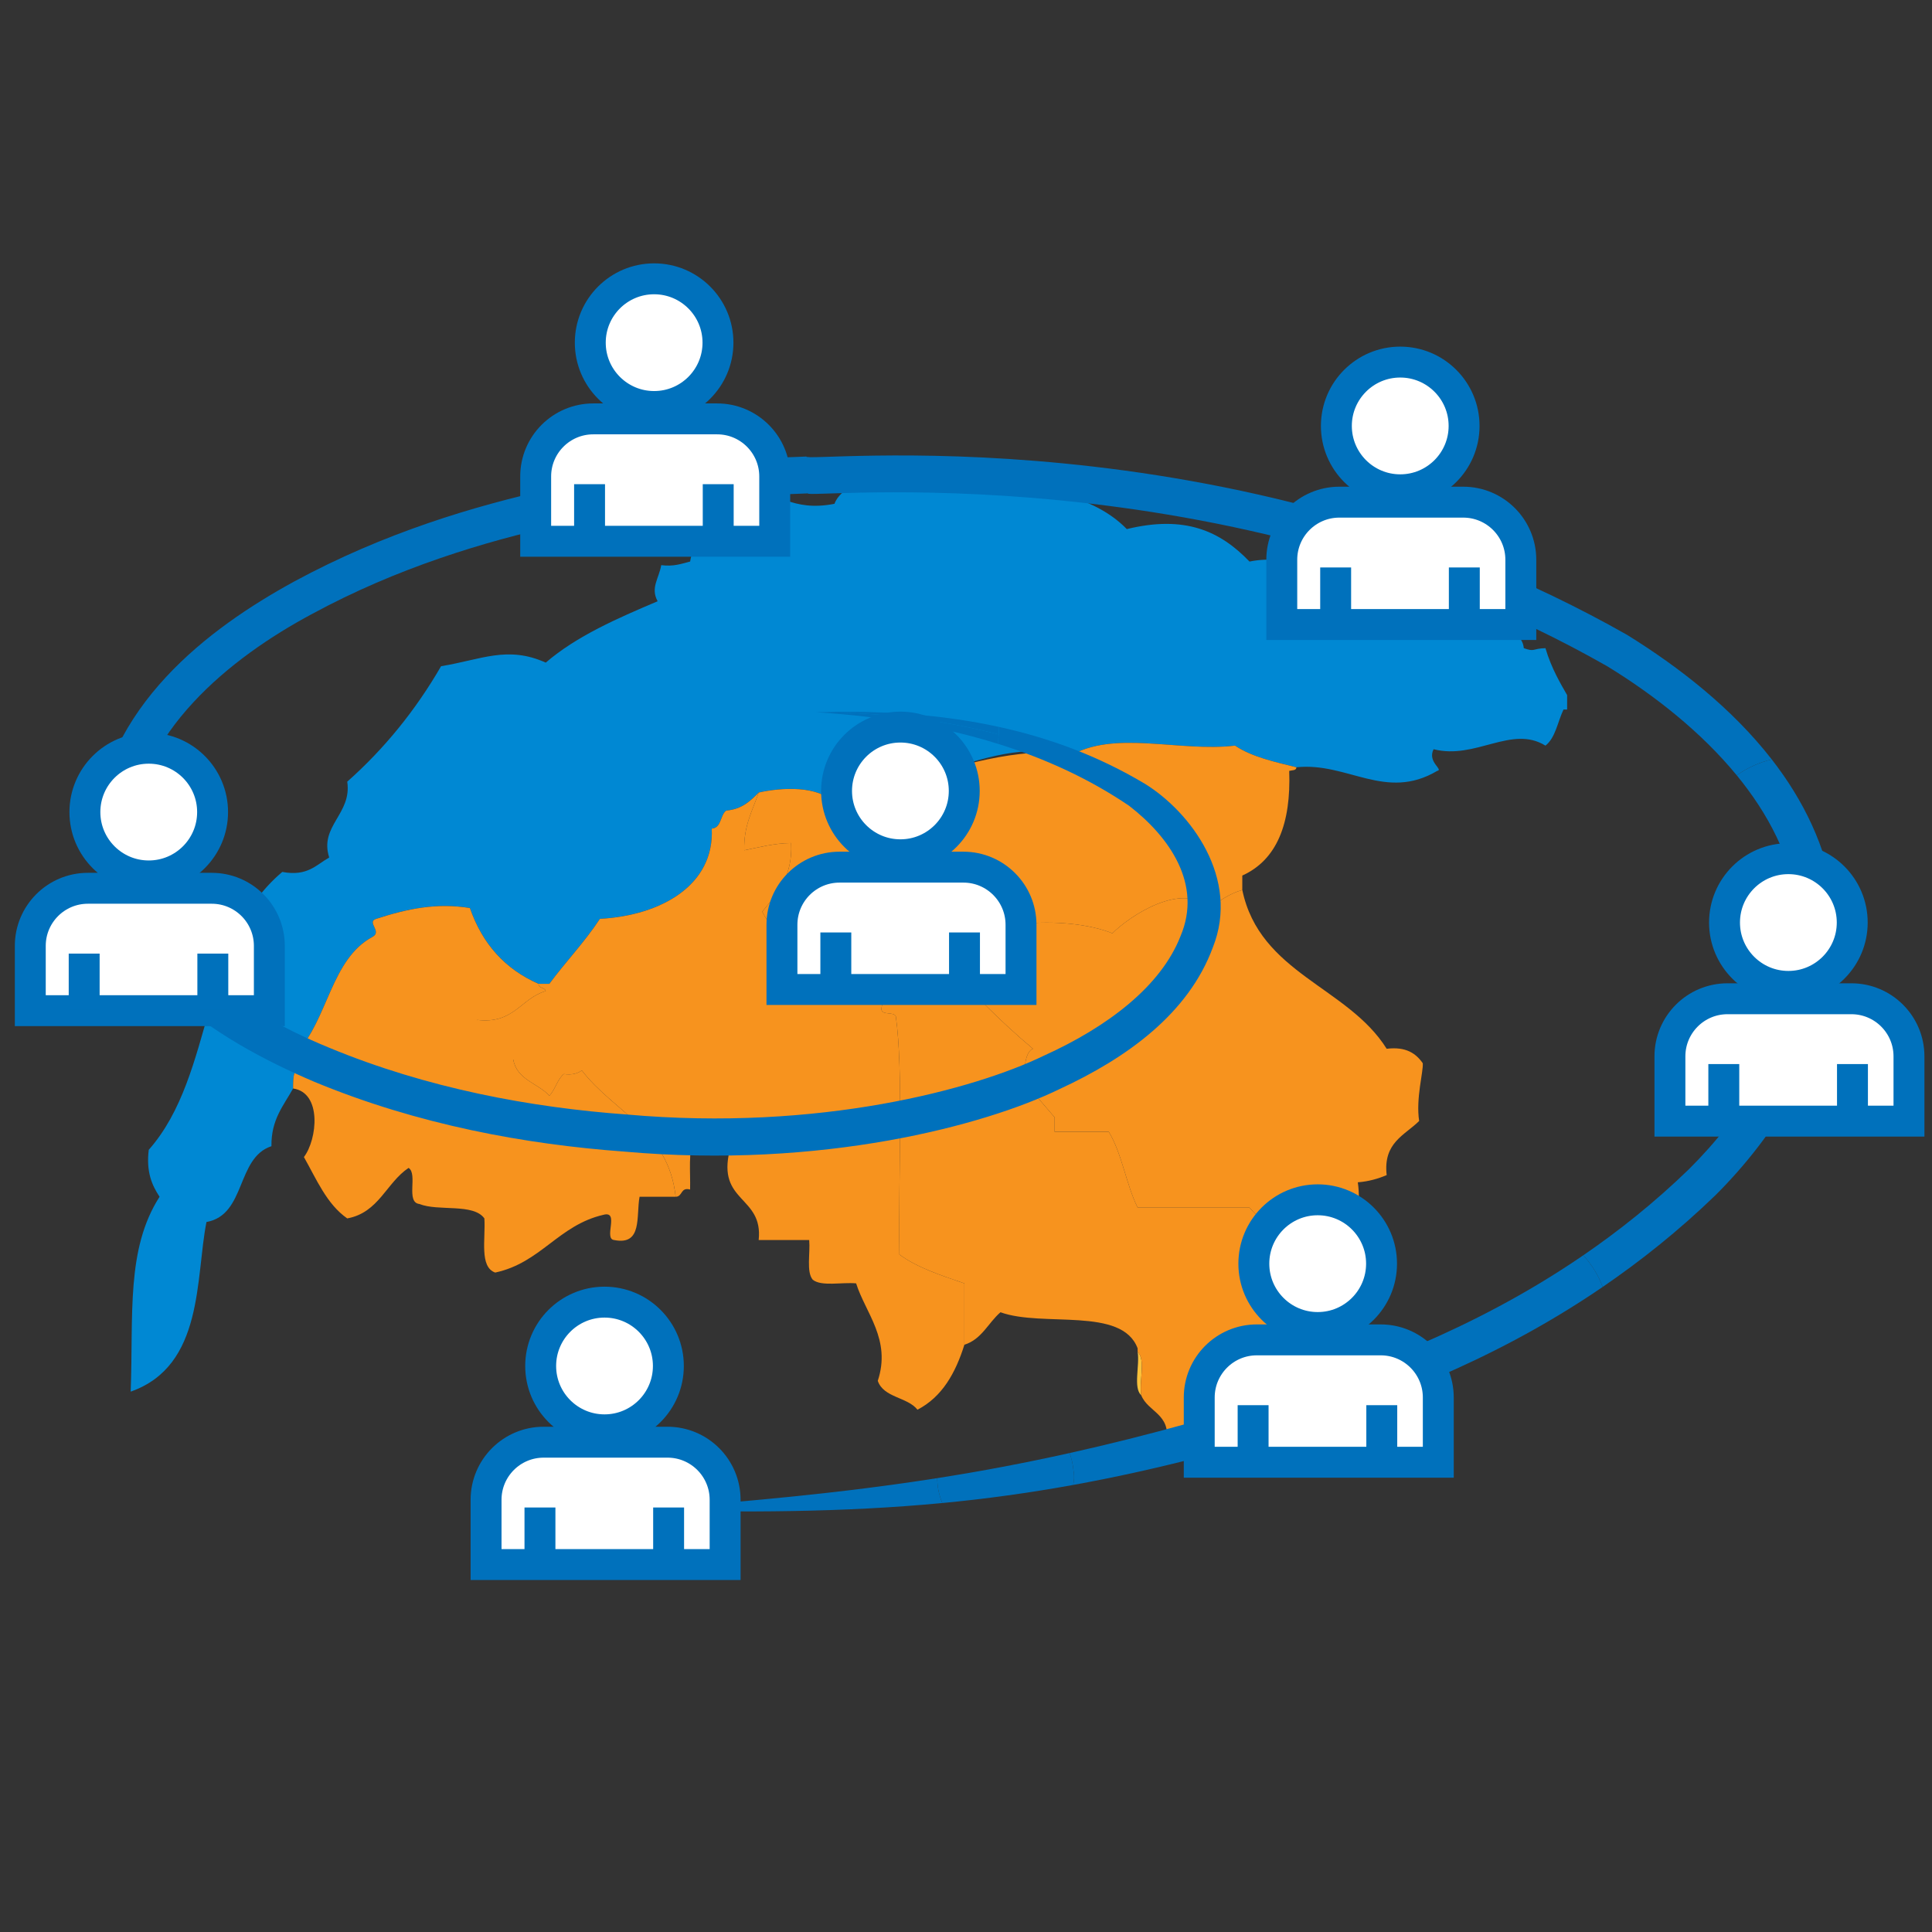 <?xml version="1.0" encoding="utf-8"?>
<!-- Generator: Adobe Illustrator 13.0.0, SVG Export Plug-In . SVG Version: 6.00 Build 14948)  -->
<!DOCTYPE svg PUBLIC "-//W3C//DTD SVG 1.1//EN" "http://www.w3.org/Graphics/SVG/1.1/DTD/svg11.dtd">
<svg version="1.1" id="Calque_1" xmlns="http://www.w3.org/2000/svg" xmlns:xlink="http://www.w3.org/1999/xlink" x="0px" y="0px"
	 width="250px" height="250px" viewBox="0 0 250 250" enable-background="new 0 0 250 250" xml:space="preserve">
<rect x="0" y="0" width="250" height="250" fill="#333333" stroke="none"/>
<g>
	<path fill-rule="evenodd" clip-rule="evenodd" fill="#0088D3" d="M111.716,60.056c0.933,0,1.868,0,2.803,0
		c1.141,1.349,4.14,0.84,6.537,0.934c-0.598,1.843,1.359,1.132,1.4,2.334c9.545-1.169,18.572,0.216,23.352,5.14
		c7.477-1.818,12.042,0.207,15.878,4.203c5.062-1.061,9.688,1.641,15.413,1.4c-0.535,2.869,3.049,1.62,4.202,2.803
		c3.131,2.627,8.135,3.384,13.543,3.735c0.625,1.243,2.172,1.565,2.336,3.268c1.473,0.525,1.059,0.044,2.802,0
		c0.765,2.627,2.005,4.67,2.804,6.073c0,0.621,0,1.247,0,1.867c-0.156,0-0.313,0-0.467,0c-0.762,1.577-1.027,3.643-2.337,4.672
		c-4.393-2.718-9.044,1.859-14.476,0.463c-0.848,1.681,1.341,2.636,0.467,2.805c-6.676,3.954-11.617-1.167-18.216-0.467
		c-2.871-0.709-5.805-1.355-7.938-2.801c-7.353,0.858-15.686-2.108-21.483,1.398c-5.441-1.83-11.514,0.396-16.345,1.869
		c-0.391,1.167-3.65-0.538-3.271,1.399c-0.733-0.044-1.619,0.066-1.4-0.933c-1.863,2.496-6.832,1.886-9.341,3.737
		c-2.026-2.384-7.016-2.038-9.808-1.402c-1.076,1.104-2.191,2.168-4.203,2.335c-0.801,0.598-0.579,2.224-1.869,2.334
		c0.354,7.267-6.466,11.234-14.477,11.676c-1.97,3.011-4.423,5.541-6.538,8.406c-0.468,0-0.936,0-1.4,0
		c-4.331-1.894-7.274-5.181-8.875-9.807c-4.293-0.695-8.003,0.062-12.141,1.401c-1.279,0.425,0.829,1.634-0.468,2.333
		c-5.375,2.878-5.778,10.725-9.806,14.948c-0.577,1.508,1.51,0.356,0.934,1.868c-1.444-0.047-1.392,1.407-1.403,2.8
		c-1.215,2.208-2.851,3.999-2.8,7.47c-4.578,1.498-3.259,8.886-8.408,9.811c-1.439,7.214-0.299,18.602-9.806,21.948
		c0.366-9.947-0.62-18.42,3.736-25.216c-0.995-1.499-1.746-3.24-1.399-6.072c8.654-9.803,6.592-26.956,17.278-35.961
		c3.258,0.611,4.381-0.913,6.071-1.867c-1.307-4.107,2.966-5.625,2.335-9.81c4.783-4.245,8.833-9.223,12.142-14.943
		c5.242-0.86,8.585-2.687,13.544-0.465c4.023-3.452,9.231-5.711,14.478-7.941c-0.954-1.735,0.164-2.935,0.468-4.67
		c1.604,0.206,2.616-0.184,3.735-0.467c0.776-4.673,5.055-5.844,7.005-9.342c4.32,0.198,6.064,2.967,11.676,1.87
		C108.772,63.027,111.588,62.886,111.716,60.056z"/>
	<path fill-rule="evenodd" clip-rule="evenodd" fill="#9FB93A" d="M100.976,133.845c0.465,0,0.933,0,1.399,0
		c0,0.623,0,1.246,0,1.868C100.816,136.183,100.844,135.063,100.976,133.845z"/>
	<path fill-rule="evenodd" clip-rule="evenodd" fill="#9FB93A" d="M102.843,136.646c-0.408,0.684-0.372,1.81-1.867,1.403
		c0-0.626,0-1.248,0-1.868C101.952,135.981,102.21,136.499,102.843,136.646z"/>
	<path fill-rule="evenodd" clip-rule="evenodd" fill="#FBC13A" d="M147.209,174.94c1.072,0.952,0.17,3.882,0.467,5.604
		C146.604,179.595,147.507,176.67,147.209,174.94z"/>
	<path fill-rule="evenodd" clip-rule="evenodd" fill="#FBC13A" d="M172.429,175.876c1.146-1.188,2.434-2.235,3.27-3.734
		c0.395-0.09,0.439,0.181,0.468,0.463C174.714,173.491,174.361,175.476,172.429,175.876z"/>
	<path fill-rule="evenodd" clip-rule="evenodd" fill="#F7931E" d="M121.991,99.752c-0.918,0.35,10.904-3.699,16.345-1.869
		c5.798-3.507,14.131-0.541,21.483-1.398c2.133,1.446,5.066,2.092,7.938,2.801c-0.013,0.454-0.57,0.362-0.933,0.467
		c0.245,6.782-1.57,11.508-6.071,13.543c0,0.622,0,1.247,0,1.868c-1.705,0.475-2.943,1.417-4.203,2.335
		c-3.557-3.452-10.274,0.94-12.608,3.271c-5.854-2.377-18.25-1.936-21.951,3.269c-0.663,0.89-1.443,1.669-2.337,2.334
		c-0.934,0-1.866,0-2.801,0c-8.145-0.729-15.275-2.47-18.214-8.408c1.876-2.326,3.953-4.451,3.736-8.874
		c-2.311,0.025-4.118,0.553-6.072,0.935c-0.083-3.198,1.083-5.144,1.869-7.472c2.792-0.636,7.781-0.982,9.808,1.402
		c2.509-1.851,7.478-1.241,9.341-3.737c-0.219,0.999,0.827,0.94,1.4,0.933"/>
	<path fill-rule="evenodd" clip-rule="evenodd" fill="#9FB93A" d="M122.925,106.757c-0.156,0-0.312,0-0.469,0"/>
	<path fill-rule="evenodd" clip-rule="evenodd" fill="#D8D710" d="M142.539,144.586"/>
	<path fill-rule="evenodd" clip-rule="evenodd" fill="#F7931E" d="M56.141,140.85 M62.212,138.05
		c2.288-1.705-0.922-3.401-0.468-6.073c4.771,0.567,5.624-2.783,8.874-3.735c-0.115-0.509-0.928-0.315-0.933-0.936
		c0.465,0,0.933,0,1.4,0c2.115-2.865,4.568-5.395,6.538-8.406c8.011-0.442,14.831-4.41,14.477-11.676
		c1.29-0.11,1.067-1.737,1.869-2.334c2.012-0.167,3.127-1.231,4.203-2.335c-0.786,2.328-1.951,4.274-1.869,7.472
		c1.954-0.381,3.761-0.909,6.072-0.935c0.217,4.423-1.859,6.548-3.736,8.874c2.939,5.938,10.069,7.678,18.214,8.408
		c-0.209,2.124-2.658,2.012-2.801,4.203c0.068,0.862,1.58,0.288,1.867,0.935c0.982,7.046,0.329,19.521,0.465,30.823
		c2.333,1.714,5.395,2.698,8.408,3.733c0,2.648,0,5.296,0,7.94c-1.151,3.678-2.89,6.764-6.072,8.407
		c-1.301-1.656-4.386-1.531-5.136-3.736c1.767-5.343-1.594-8.773-2.802-12.611c-1.852-0.172-4.475,0.429-5.605-0.464
		c-0.864-1.005-0.314-3.425-0.466-5.14c-2.18,0-4.358,0-6.539,0c0.611-5.747-5.453-4.819-3.735-11.674
		c-1.556-0.471-1.958-2.09-4.67-1.403c-0.72,1.618-0.414,4.259-0.468,6.538c-1.274-0.339-0.938,0.929-1.868,0.938
		c-0.914-8.583-8.022-10.974-12.142-16.349c-0.542,0.393-1.251,0.618-2.336,0.468c-0.851,0.704-1.098,2.014-1.866,2.804
		c-1.484-1.631-4.189-2.043-4.669-4.67c-1.447,0.577-1.937,2.11-2.337,3.734c-1.621-1.803-4.031-0.973-6.536-0.935 M47.734,140.85
		 M51.003,140.85 M59.411,139.449"/>
	<path fill-rule="evenodd" clip-rule="evenodd" fill="#F7931E" d="M128.994,144.586 M128.994,139.915 M131.331,141.316
		 M131.796,143.654 M136.468,144.586c0,0.623,0,1.244,0,1.865c2.334,0,4.67,0,7.004,0c1.714,2.808,2.242,6.79,3.737,9.812
		c4.827,0,9.653,0,14.477,0c2.35,2.79,6.036,4.236,6.539,8.872c1.163,0.393,2.503,0.612,4.204,0.469
		c1.648,1.62,2.604,3.931,3.27,6.538c-0.836,1.499-2.124,2.547-3.27,3.734c-1.968,0.368-0.91,3.762-1.868,5.14
		c-6.129,2.277-9.621,7.189-19.614,5.601c0.586-3.698-2.376-3.852-3.271-6.072c-0.297-1.722,0.605-4.651-0.467-5.604
		c0-0.153,0-0.309,0-0.466c-2.034-5.438-12.259-2.684-17.746-4.67c-1.59,1.368-2.42,3.499-4.67,4.203c0-2.645,0-5.292,0-7.94
		c-3.013-1.035-6.075-2.02-8.408-3.733c-0.137-11.303,0.517-23.777-0.465-30.823c-0.288-0.646-1.799-0.072-1.867-0.935
		c0.143-2.191,2.592-2.079,2.801-4.203c0.935,0,1.867,0,2.801,0c0.894-0.665,1.674-1.445,2.337-2.334
		c3.558,4.225,7.448,8.118,11.675,11.674c-1.417,0.484-1.417,5.118,0,5.604"/>
	<path fill-rule="evenodd" clip-rule="evenodd" fill="#9FB93A" d="M53.34,129.174c-0.145,1.414-1.446,1.669-0.936,3.737
		C49.855,132.169,52.742,129.78,53.34,129.174z"/>
	<path fill-rule="evenodd" clip-rule="evenodd" fill="#F7931E" d="M51.003,140.85 M47.734,140.85 M66.416,137.115
		c0.48,2.627,3.186,3.039,4.669,4.67c0.769-0.79,1.016-2.1,1.866-2.804c1.085,0.15,1.795-0.075,2.336-0.468
		c4.12,5.375,11.228,7.766,12.142,16.349c-1.556,0-3.113,0-4.669,0c-0.464,2.492,0.406,6.319-3.269,5.602
		c-1.446-0.113,0.729-3.841-1.402-3.27c-5.826,1.339-8.107,6.216-14.011,7.475c-2.075-0.728-1.229-4.374-1.4-7.007
		c-1.43-1.992-5.968-0.882-8.407-1.866c-1.815-0.209-0.165-3.883-1.401-4.67c-2.891,1.932-3.854,5.794-7.939,6.536
		c-2.658-1.855-3.97-5.057-5.604-7.938c1.75-2.326,2.343-8.341-1.403-8.874c0.011-1.393-0.041-2.847,1.403-2.8
		c0.577-1.512-1.51-0.36-0.934-1.868c4.028-4.224,4.431-12.07,9.806-14.948c1.297-0.699-0.811-1.908,0.468-2.333
		c4.138-1.339,7.848-2.096,12.141-1.401c1.601,4.625,4.544,7.913,8.875,9.807c0.004,0.62,0.817,0.427,0.933,0.936
		c-3.25,0.952-4.102,4.303-8.874,3.735 M56.141,140.85"/>
	<path fill-rule="evenodd" clip-rule="evenodd" fill="#F7931E" d="M133.666,141.316c-1.417-0.485-1.417-5.119,0-5.604
		c-4.228-3.557-8.117-7.449-11.675-11.674c3.701-5.205,16.097-5.646,21.951-3.269c2.334-2.33,9.052-6.722,12.608-3.271
		c1.26-0.918,2.498-1.861,4.203-2.335c2.255,10.821,13.649,12.504,18.682,20.549c2.482-0.304,3.772,0.585,4.67,1.867
		c0.099,1.073-0.916,4.546-0.468,7.474c-1.872,1.863-4.678,2.794-4.202,7.005c-1.097,0.46-2.295,0.82-3.736,0.933
		c0.883,6.178-2.767,7.821-3.27,12.612c-1.701,0.144-3.041-0.076-4.204-0.469c-0.503-4.636-4.189-6.082-6.539-8.872
		c-4.823,0-9.649,0-14.477,0c-1.495-3.021-2.023-7.004-3.737-9.812c-2.334,0-4.67,0-7.004,0c0-0.621,0-1.242,0-1.865
		 M136.936,144.586 M136.936,142.253 M140.203,144.586c0.78,0,1.558,0,2.336,0 M146.743,142.253 M148.608,141.316 M152.346,144.586
		 M152.814,141.785 M155.148,141.785 M153.28,145.989 M157.95,141.316c-0.778,0-1.558,0-2.335,0"/>
</g>
<g>
	<g>
		<path fill="#0071BC" d="M232.693,124.556c-1.096,10.425-7.252,19.898-14.146,26.738c-4.467,4.332-9.096,8.006-13.67,11.139
			c0.571,0.623,1.074,1.302,1.513,2.032c0.396,0.653,0.73,1.34,0.996,2.066c4.84-3.309,9.778-7.214,14.596-11.872
			c7.62-7.59,14.805-18.546,15.589-31.124c-0.753,0.314-1.544,0.561-2.361,0.735C234.4,124.444,233.554,124.539,232.693,124.556z"/>
		<path fill="#0071BC" d="M121.44,192.889c-0.109-0.521-0.153-1.065-0.166-1.619c-12.55,1.97-24.908,3.068-39.318,4.141
			c14.521,0.31,27.1,0.305,39.979-0.919C121.726,193.979,121.555,193.445,121.44,192.889z"/>
		<path fill="#0071BC" d="M184.654,176.221c-0.351-0.727-0.633-1.487-0.84-2.288c-5.044,2.182-9.388,3.744-12.504,4.911
			c-12.312,4.04-22.944,6.963-32.903,9.18c0.241,0.652,0.397,1.348,0.477,2.064c0.041,0.337,0.104,0.665,0.104,1.012
			c0,0.359-0.066,0.7-0.109,1.049c10.292-1.865,21.292-4.648,34.025-8.808c3.233-1.219,7.741-2.822,12.991-5.09
			C185.422,177.615,185.004,176.941,184.654,176.221z"/>
		<path fill="#0071BC" d="M138.884,190.088c-0.079-0.717-0.235-1.412-0.477-2.064c-5.878,1.308-11.532,2.37-17.132,3.246
			c0.012,0.554,0.057,1.099,0.166,1.619c0.114,0.557,0.285,1.091,0.496,1.603c5.526-0.526,11.125-1.288,16.942-2.343
			c0.043-0.349,0.109-0.689,0.109-1.049C138.988,190.753,138.925,190.425,138.884,190.088z"/>
		<path fill="#0071BC" d="M204.878,162.433c-7.489,5.134-14.819,8.8-21.063,11.5c0.207,0.801,0.489,1.562,0.84,2.288
			c0.35,0.721,0.768,1.395,1.241,2.03c6.347-2.737,13.787-6.456,21.491-11.72c-0.266-0.727-0.601-1.413-0.996-2.066
			C205.952,163.734,205.449,163.056,204.878,162.433z"/>
		<path fill="#0071BC" d="M229.266,98.268c-5.138-6.607-11.984-11.947-18.73-16.122c-51.638-29.296-107.022-22.122-106.192-23.083
			c0.039,0.112-13.193-0.06-33.11,4.221c-9.912,2.204-21.531,5.663-33.157,11.958c-11.082,6.057-24.59,16.157-25.918,32.484
			c-0.15,17.24,15.971,26.922,28.496,32.25c13.433,5.577,27.352,8.103,40.1,9.038c25.63,2.287,46.731-3.407,56.296-8.062
			c8.837-4.077,16.731-9.82,19.883-18.336c3.571-8.955-2.861-17.539-8.792-21.2c-5.995-3.58-12.267-5.905-18.864-7.352
			c-0.005,0.325-0.028,0.647-0.047,0.968c-0.026,0.409-0.063,0.813-0.116,1.213c6.139,1.916,11.813,4.512,16.993,8.024
			c5.263,4.064,9.488,10.178,6.656,16.855c-2.524,6.481-9.405,11.737-17.704,15.49c-8.888,4.305-29.044,9.828-53.943,7.603
			c-12.359-0.897-25.846-3.375-38.59-8.672c-12.182-4.988-26.068-14.451-25.567-27.596c0.888-13.159,12.747-22.8,23.424-28.504
			C51.4,73.471,62.658,70.09,72.275,67.953c19.352-4.166,32.303-4.012,32.259-4.12c-1.045,0.846,53.945-5.841,103.462,22.391
			c6.15,3.774,12.157,8.52,16.735,14.098c0.677-0.477,1.397-0.891,2.161-1.238C227.646,98.74,228.438,98.467,229.266,98.268z"/>
		<path fill="#0071BC" d="M237.345,116.484c-0.996-6.914-3.996-12.965-8.079-18.217c-0.827,0.2-1.619,0.473-2.373,0.816
			c-0.764,0.347-1.484,0.761-2.161,1.238c4.072,4.97,7.016,10.598,7.853,16.821c0.348,2.507,0.363,4.986,0.109,7.413
			c0.86-0.017,1.707-0.111,2.517-0.285c0.817-0.175,1.608-0.421,2.361-0.735C237.715,121.233,237.67,118.884,237.345,116.484z"/>
		<path fill="#0071BC" d="M105.571,92.158c8.554,0,16.603,1.045,23.658,2.875c0.019-0.321,0.042-0.644,0.047-0.968
			C121.838,92.432,113.982,91.92,105.571,92.158z"/>
		<path fill="#0071BC" d="M105.571,92.158c8.533,0.551,16.358,1.847,23.542,4.088c0.053-0.4,0.09-0.804,0.116-1.213
			C122.173,93.203,114.125,92.158,105.571,92.158z"/>
	</g>
</g>
<g>
	<circle fill="#FFFFFF" stroke="#0071BC" stroke-width="4" cx="84.644" cy="44.34" r="8.262"/>
	<path fill="#FFFFFF" stroke="#0071BC" stroke-width="4" d="M69.316,70.037v-8.38c0-4.118,3.337-7.454,7.454-7.454h16.026
		c4.116,0,7.453,3.336,7.453,7.454v8.38H69.316z"/>
	<line fill="#FFFFFF" stroke="#0071BC" stroke-width="4" x1="76.289" y1="69.881" x2="76.289" y2="62.653"/>
	<line fill="#FFFFFF" stroke="#0071BC" stroke-width="4" x1="92.937" y1="69.881" x2="92.937" y2="62.653"/>
</g>
<g>
	<circle fill="#FFFFFF" stroke="#0071BC" stroke-width="4" cx="19.247" cy="105.082" r="8.262"/>
	<path fill="#FFFFFF" stroke="#0071BC" stroke-width="4" d="M3.919,130.778v-8.38c0-4.118,3.336-7.455,7.454-7.455h16.026
		c4.116,0,7.454,3.337,7.454,7.455v8.38H3.919z"/>
	<line fill="#FFFFFF" stroke="#0071BC" stroke-width="4" x1="10.892" y1="130.623" x2="10.892" y2="123.395"/>
	<line fill="#FFFFFF" stroke="#0071BC" stroke-width="4" x1="27.54" y1="130.623" x2="27.54" y2="123.395"/>
</g>
<g>
	<circle fill="#FFFFFF" stroke="#0071BC" stroke-width="4" cx="116.512" cy="102.346" r="8.262"/>
	<path fill="#FFFFFF" stroke="#0071BC" stroke-width="4" d="M101.184,128.043v-8.38c0-4.118,3.336-7.454,7.454-7.454h16.026
		c4.116,0,7.454,3.336,7.454,7.454v8.38H101.184z"/>
	<line fill="#FFFFFF" stroke="#0071BC" stroke-width="4" x1="108.156" y1="127.888" x2="108.156" y2="120.659"/>
	<line fill="#FFFFFF" stroke="#0071BC" stroke-width="4" x1="124.806" y1="127.888" x2="124.806" y2="120.659"/>
</g>
<g>
	<circle fill="#FFFFFF" stroke="#0071BC" stroke-width="4" cx="78.225" cy="176.757" r="8.262"/>
	<path fill="#FFFFFF" stroke="#0071BC" stroke-width="4" d="M62.897,202.454v-8.381c0-4.118,3.336-7.454,7.453-7.454h16.026
		c4.117,0,7.454,3.336,7.454,7.454v8.381H62.897z"/>
	<line fill="#FFFFFF" stroke="#0071BC" stroke-width="4" x1="69.87" y1="202.298" x2="69.87" y2="195.069"/>
	<line fill="#FFFFFF" stroke="#0071BC" stroke-width="4" x1="86.519" y1="202.298" x2="86.519" y2="195.069"/>
</g>
<g>
	<circle fill="#FFFFFF" stroke="#0071BC" stroke-width="4" cx="170.509" cy="163.517" r="8.263"/>
	<path fill="#FFFFFF" stroke="#0071BC" stroke-width="4" d="M155.181,189.214v-8.381c0-4.117,3.336-7.454,7.452-7.454h16.028
		c4.116,0,7.453,3.337,7.453,7.454v8.381H155.181z"/>
	<line fill="#FFFFFF" stroke="#0071BC" stroke-width="4" x1="162.152" y1="189.059" x2="162.152" y2="181.83"/>
	<line fill="#FFFFFF" stroke="#0071BC" stroke-width="4" x1="178.802" y1="189.059" x2="178.802" y2="181.83"/>
</g>
<g>
	<circle fill="#FFFFFF" stroke="#0071BC" stroke-width="4" cx="231.415" cy="119.376" r="8.263"/>
	<path fill="#FFFFFF" stroke="#0071BC" stroke-width="4" d="M216.087,145.073v-8.38c0-4.118,3.336-7.455,7.453-7.455h16.025
		c4.118,0,7.455,3.337,7.455,7.455v8.38H216.087z"/>
	<line fill="#FFFFFF" stroke="#0071BC" stroke-width="4" x1="223.059" y1="144.918" x2="223.059" y2="137.69"/>
	<line fill="#FFFFFF" stroke="#0071BC" stroke-width="4" x1="239.709" y1="144.918" x2="239.709" y2="137.69"/>
</g>
<g>
	<circle fill="#FFFFFF" stroke="#0071BC" stroke-width="4" cx="181.189" cy="55.116" r="8.263"/>
	<path fill="#FFFFFF" stroke="#0071BC" stroke-width="4" d="M165.861,80.813v-8.38c0-4.118,3.337-7.454,7.454-7.454h16.025
		c4.117,0,7.454,3.336,7.454,7.454v8.38H165.861z"/>
	<line fill="#FFFFFF" stroke="#0071BC" stroke-width="4" x1="172.834" y1="80.657" x2="172.834" y2="73.429"/>
	<line fill="#FFFFFF" stroke="#0071BC" stroke-width="4" x1="189.482" y1="80.657" x2="189.482" y2="73.429"/>
</g>
</svg>

